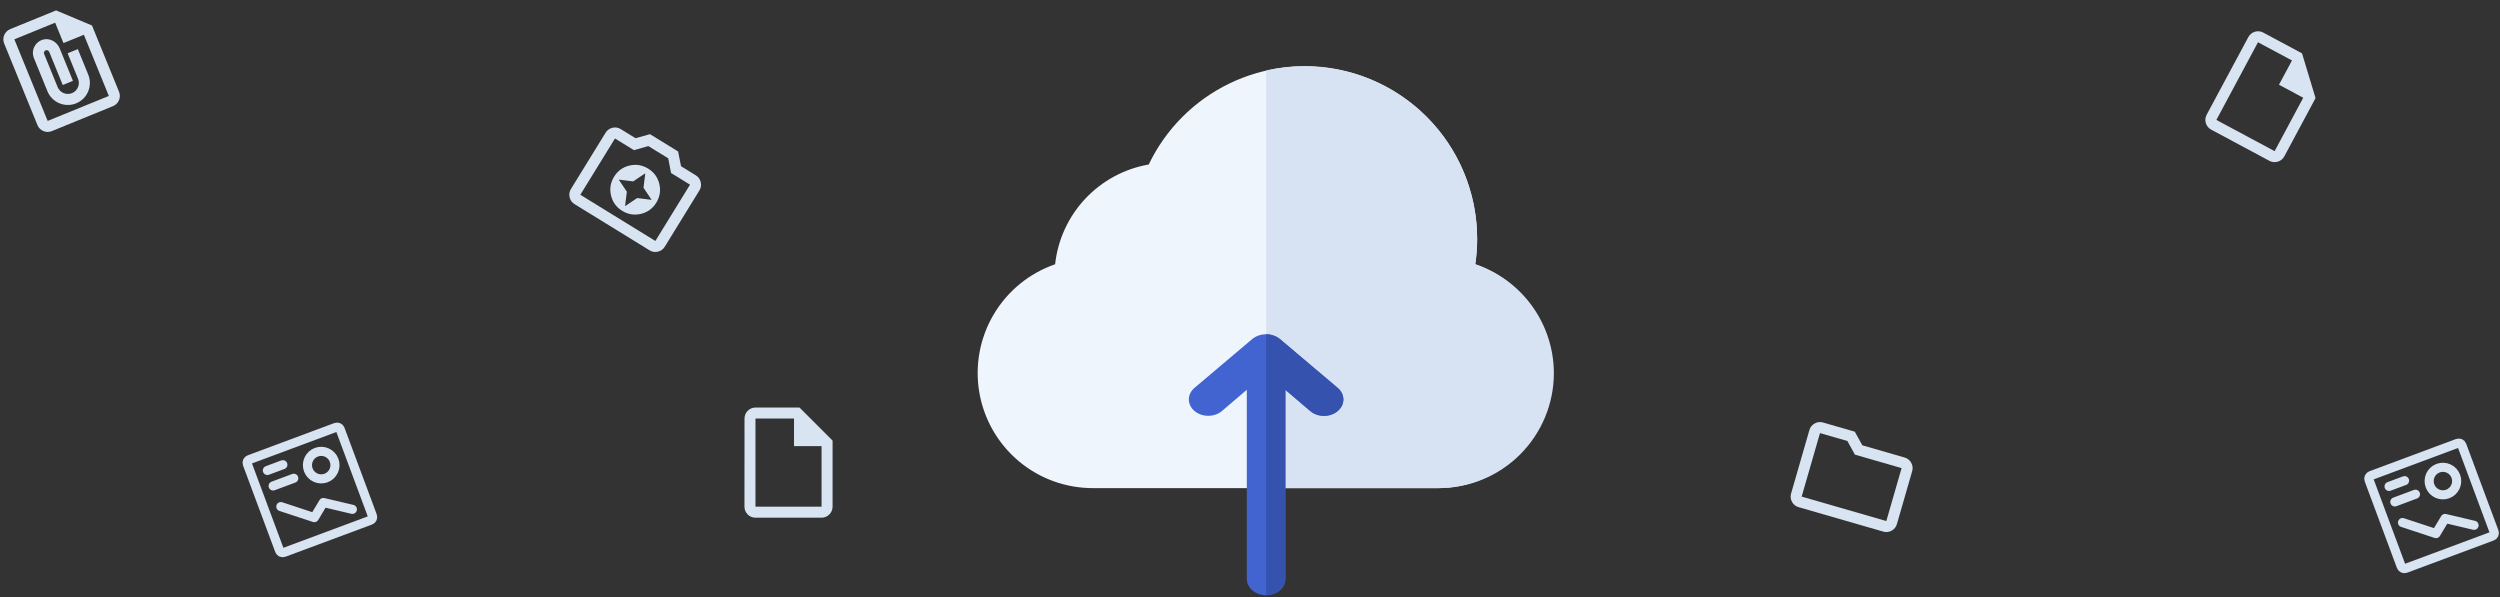 <svg width="1097" height="262" viewBox="0 0 1097 262" fill="none" xmlns="http://www.w3.org/2000/svg">
<rect x="0" y="0" width="1097" height="262" fill="#333333" stroke="none"/>
<path d="M647.332 115.953C647.902 112.248 648.184 108.505 648.174 104.757C648.152 87.585 642.297 70.929 631.567 57.52C620.837 44.112 605.871 34.747 589.12 30.961C572.37 27.174 554.83 29.191 539.377 36.681C523.923 44.17 511.473 56.688 504.067 72.182C493.399 74.035 483.623 79.307 476.213 87.203C468.804 95.098 464.162 105.189 462.989 115.953C451.677 119.867 442.123 127.672 436.031 137.976C429.938 148.281 427.704 160.414 429.726 172.212C431.748 184.01 437.895 194.707 447.07 202.394C456.246 210.082 467.854 214.26 479.824 214.185H631.339C643.237 214.063 654.711 209.744 663.736 201.989C672.761 194.235 678.758 183.543 680.67 171.798C682.582 160.054 680.286 148.012 674.187 137.795C668.088 127.578 658.577 119.843 647.332 115.953V115.953Z" fill="#EEF5FD"/>
<path d="M681.844 163.68C681.844 177.075 676.523 189.921 667.052 199.392C657.58 208.864 644.734 214.185 631.339 214.185H555.582V30.936C561.101 29.65 566.75 29.001 572.417 29C592.509 29 611.778 36.982 625.986 51.189C640.193 65.396 648.174 84.665 648.174 104.757C648.184 108.505 647.903 112.248 647.333 115.953C657.355 119.298 666.075 125.703 672.266 134.265C678.457 142.826 681.807 153.114 681.844 163.68V163.68Z" fill="#D7E2F2"/>
<path d="M586.969 170.186L561.573 148.708C560.768 148.056 559.819 147.545 558.78 147.204C556.719 146.488 554.407 146.488 552.346 147.204C551.307 147.545 550.358 148.056 549.553 148.708L524.157 170.186C522.563 171.534 521.667 173.363 521.667 175.27C521.667 177.176 522.563 179.005 524.157 180.353C525.751 181.701 527.913 182.458 530.167 182.458C532.422 182.458 534.584 181.701 536.178 180.353L547.098 171.045V254.024C547.098 255.922 547.99 257.744 549.577 259.086C551.165 260.429 553.318 261.183 555.563 261.183C557.808 261.183 559.961 260.429 561.549 259.086C563.136 257.744 564.028 255.922 564.028 254.024V171.045L574.948 180.353C575.735 181.024 576.672 181.556 577.703 181.92C578.735 182.283 579.841 182.471 580.959 182.471C582.076 182.471 583.183 182.283 584.214 181.92C585.246 181.556 586.182 181.024 586.969 180.353C587.762 179.687 588.392 178.895 588.822 178.023C589.252 177.15 589.473 176.215 589.473 175.27C589.473 174.324 589.252 173.389 588.822 172.516C588.392 171.644 587.762 170.852 586.969 170.186V170.186Z" fill="#4264D0"/>
<path d="M586.97 180.378C586.183 181.049 585.247 181.581 584.215 181.945C583.184 182.308 582.078 182.495 580.961 182.495C579.843 182.495 578.737 182.308 577.706 181.945C576.674 181.581 575.738 181.049 574.952 180.378L564.034 171.074V254.026C564.034 255.924 563.142 257.745 561.555 259.087C559.968 260.429 557.815 261.183 555.57 261.183V146.667C556.676 146.679 557.769 146.873 558.786 147.24C559.825 147.581 560.774 148.091 561.579 148.743L586.97 170.215C587.763 170.88 588.392 171.672 588.822 172.544C589.252 173.416 589.473 174.351 589.473 175.296C589.473 176.241 589.252 177.177 588.822 178.049C588.392 178.921 587.763 179.713 586.97 180.378Z" fill="#3552AE"/>
<path d="M24.613 4.565L4.475 12.782C2.014 13.787 0.822 16.622 1.826 19.084L16.435 54.885C17.439 57.346 20.274 58.538 22.736 57.533L49.587 46.577C52.048 45.573 53.24 42.737 52.236 40.276L40.366 11.188L24.613 4.565ZM20.91 53.058L6.301 17.258L24.202 9.953L27.854 18.904L36.804 15.251L47.76 42.102L20.91 53.058ZM34.155 21.552L38.72 32.74C40.738 37.685 38.367 43.325 33.422 45.343C28.477 47.36 22.837 44.99 20.82 40.045L14.885 25.5C14.564 24.717 14.411 23.874 14.437 23.027C14.462 22.18 14.666 21.349 15.034 20.585C15.402 19.823 15.926 19.145 16.573 18.598C17.219 18.051 17.974 17.646 18.787 17.409C21.815 16.513 25.005 18.317 26.201 21.249L32.007 35.479L27.532 37.306L21.598 22.761C21.342 22.135 20.649 21.843 20.022 22.099C19.396 22.355 19.104 23.048 19.36 23.674L25.295 38.218C26.299 40.68 29.135 41.872 31.596 40.867C34.057 39.863 35.249 37.028 34.245 34.566L29.68 23.379L34.155 21.552Z" fill="#D8E4F1"/>
<path d="M789.23 222.547C787.953 222.178 786.991 221.409 786.345 220.238C785.697 219.065 785.558 217.84 785.927 216.563L793.969 188.7C794.337 187.423 795.108 186.462 796.28 185.816C797.452 185.168 798.676 185.028 799.953 185.397L813.884 189.418L817.188 195.402L835.763 200.763C837.04 201.132 838.002 201.903 838.649 203.076C839.296 204.247 839.435 205.471 839.066 206.748L832.364 229.966C831.996 231.243 831.226 232.206 830.054 232.854C828.882 233.5 827.657 233.638 826.38 233.27L789.23 222.547ZM798.612 190.041L790.57 217.903L827.72 228.626L834.422 205.407L813.932 199.493L810.628 193.509L798.612 190.041ZM798.612 190.041L790.57 217.903L798.612 190.041Z" fill="#D8E4F1"/>
<path d="M273.013 92.51C275.586 94.094 278.327 94.54 281.236 93.849C284.145 93.156 286.392 91.523 287.976 88.951C289.559 86.378 290.006 83.637 289.315 80.728C288.622 77.819 286.989 75.572 284.417 73.989C281.844 72.405 279.103 71.958 276.194 72.649C273.285 73.342 271.038 74.975 269.454 77.548C267.871 80.12 267.424 82.861 268.115 85.77C268.808 88.68 270.441 90.926 273.013 92.51ZM274.28 90.452L275.058 84.119L271.512 78.815L277.845 79.592L283.15 76.046L282.372 82.379L285.918 87.684L279.585 86.906L274.28 90.452ZM252.116 89.576C250.984 88.879 250.263 87.88 249.954 86.579C249.644 85.276 249.837 84.058 250.534 82.926L265.738 58.232C266.435 57.1 267.435 56.38 268.737 56.071C270.039 55.76 271.256 55.953 272.388 56.65L278.87 60.641L285.211 58.869L297.559 66.471L298.832 72.931L305.314 76.922C306.446 77.619 307.167 78.619 307.477 79.922C307.787 81.224 307.593 82.44 306.896 83.572L291.692 108.267C290.995 109.399 289.996 110.12 288.694 110.431C287.391 110.739 286.174 110.545 285.042 109.848L252.116 89.576ZM287.576 105.733L302.78 81.038L294.446 75.906L293.224 69.478L284.478 64.094L278.188 65.897L269.854 60.766L254.65 85.46L287.576 105.733Z" fill="#D8E4F1"/>
<path d="M350.833 178.833H331.5C328.842 178.833 326.691 181.008 326.691 183.667L326.667 222.333C326.667 224.992 328.817 227.167 331.476 227.167H360.5C363.158 227.167 365.333 224.992 365.333 222.333V193.333L350.833 178.833ZM331.5 222.333V183.667H348.417V195.75H360.5V222.333H331.5Z" fill="#D8E4F1"/>
<path d="M1010.13 23.416L993.092 14.283C990.749 13.027 987.826 13.928 986.57 16.271L968.283 50.34C967.027 52.684 967.896 55.617 970.239 56.872L995.82 70.583C998.163 71.839 1001.11 70.949 1002.36 68.606L1016.06 43.046L1010.13 23.416ZM972.543 52.624L990.809 18.543L1005.72 26.535L1000.01 37.185L1010.66 42.893L998.104 66.323L972.543 52.624Z" fill="#D8E4F1"/>
<path d="M128.912 209.864L119.853 213.236M117.324 206.442L124.118 203.912M154.619 223.502L141.898 220.501L137.922 227.139L123.226 222.295M143.055 209.756C141.554 210.315 139.891 210.255 138.434 209.588C136.977 208.921 135.844 207.703 135.285 206.202C134.726 204.7 134.787 203.038 135.453 201.581C136.12 200.124 137.338 198.991 138.839 198.432C140.341 197.873 142.003 197.933 143.46 198.6C144.918 199.266 146.05 200.484 146.609 201.986C147.168 203.488 147.108 205.15 146.441 206.607C145.775 208.064 144.557 209.197 143.055 209.756Z" stroke="#D8E4F1" stroke-width="4" stroke-linecap="round" stroke-linejoin="round"/>
<path d="M122.671 241.584L108.506 203.536C108.372 203.175 108.386 202.776 108.546 202.427C108.706 202.077 108.998 201.805 109.359 201.671L147.408 187.506C147.768 187.372 148.167 187.386 148.517 187.546C148.867 187.706 149.138 187.999 149.273 188.359L163.437 226.408C163.572 226.768 163.557 227.167 163.397 227.517C163.237 227.867 162.945 228.138 162.584 228.273L124.536 242.437C124.175 242.572 123.776 242.557 123.427 242.397C123.077 242.237 122.805 241.945 122.671 241.584V241.584Z" stroke="#D8E4F1" stroke-width="4"/>
<path d="M1059.91 216.864L1050.85 220.236M1048.32 213.442L1055.12 210.912M1085.62 230.502L1072.9 227.501L1068.92 234.139L1054.23 229.295M1074.06 216.756C1072.55 217.315 1070.89 217.255 1069.43 216.588C1067.98 215.921 1066.84 214.703 1066.29 213.202C1065.73 211.7 1065.79 210.038 1066.45 208.581C1067.12 207.124 1068.34 205.991 1069.84 205.432C1071.34 204.873 1073 204.933 1074.46 205.6C1075.92 206.266 1077.05 207.484 1077.61 208.986C1078.17 210.488 1078.11 212.15 1077.44 213.607C1076.77 215.064 1075.56 216.197 1074.06 216.756Z" stroke="#D8E4F1" stroke-width="4" stroke-linecap="round" stroke-linejoin="round"/>
<path d="M1053.67 248.584L1039.51 210.536C1039.37 210.175 1039.39 209.776 1039.55 209.427C1039.71 209.077 1040 208.805 1040.36 208.671L1078.41 194.506C1078.77 194.372 1079.17 194.386 1079.52 194.546C1079.87 194.706 1080.14 194.999 1080.27 195.359L1094.44 233.408C1094.57 233.768 1094.56 234.167 1094.4 234.517C1094.24 234.867 1093.94 235.138 1093.58 235.273L1055.54 249.437C1055.18 249.572 1054.78 249.557 1054.43 249.397C1054.08 249.237 1053.8 248.945 1053.67 248.584V248.584Z" stroke="#D8E4F1" stroke-width="4"/>
</svg>

